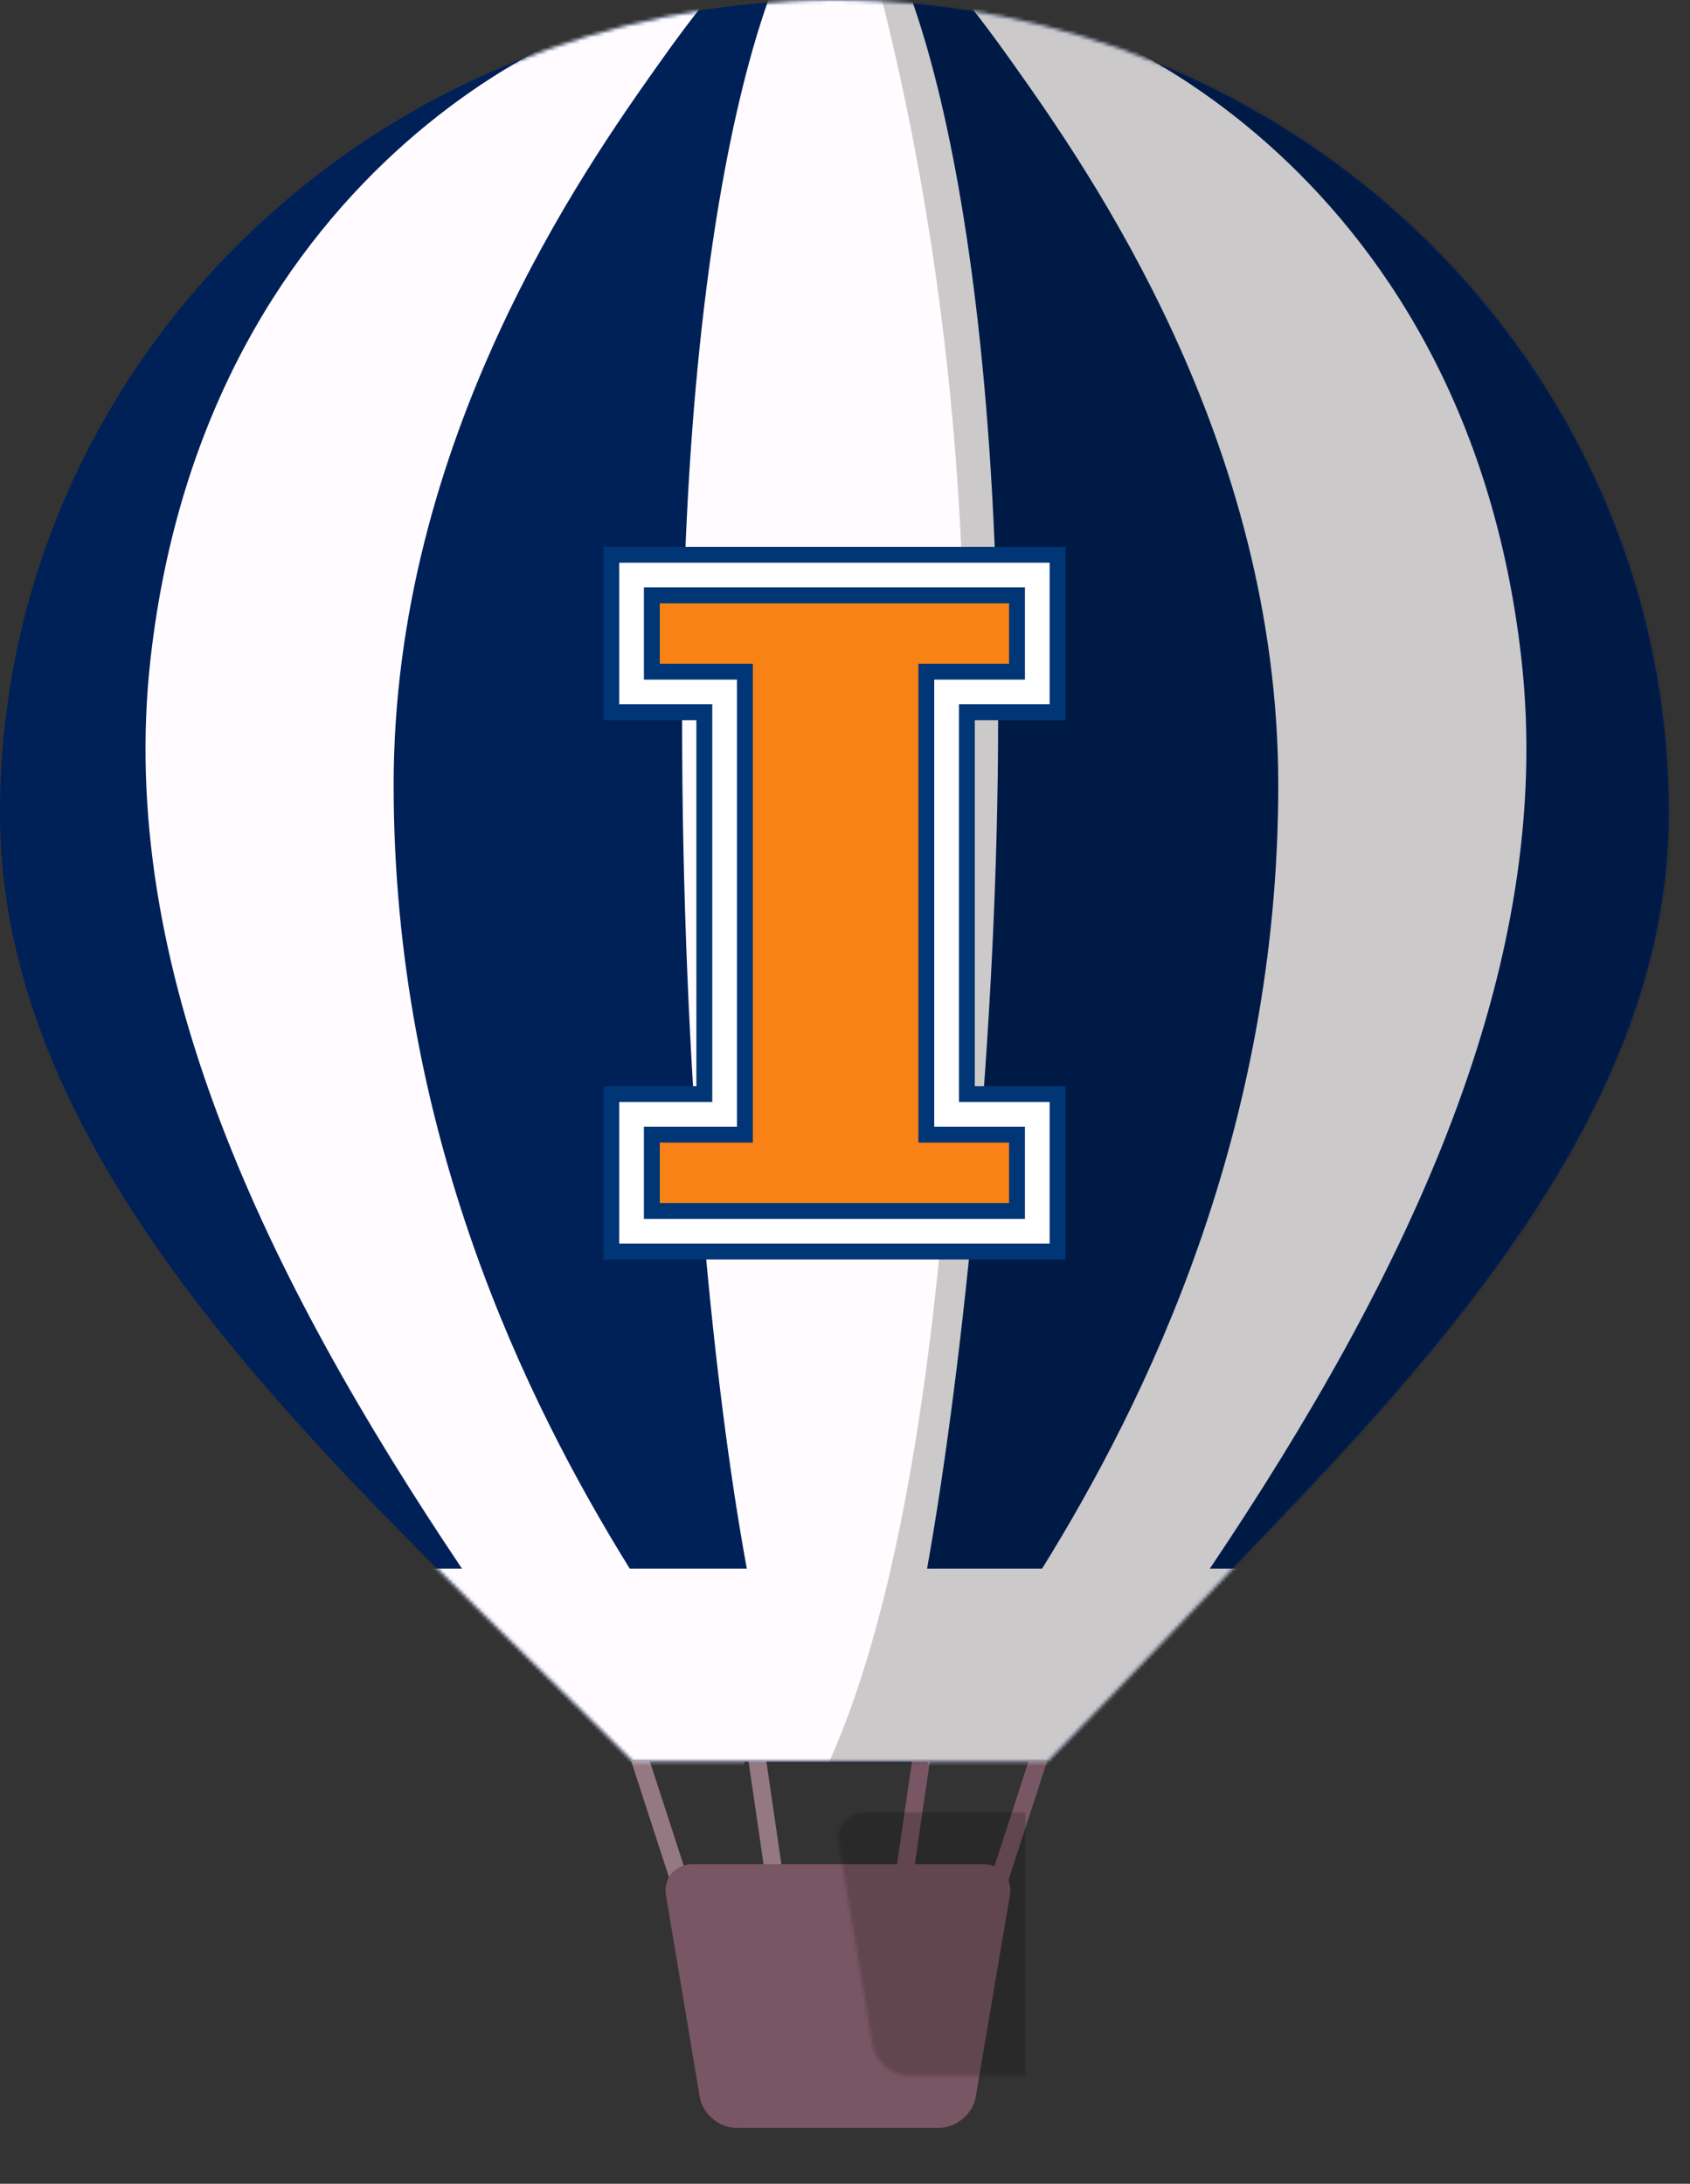 <?xml version="1.0" encoding="UTF-8" standalone="no"?>
<svg width="479px" height="619px" viewBox="0 0 479 619" version="1.1" xmlns="http://www.w3.org/2000/svg" xmlns:xlink="http://www.w3.org/1999/xlink" xmlns:sketch="http://www.bohemiancoding.com/sketch/ns">
    <rect x="0" y="0" width="479" height="619" fill="#333333" stroke="none"/>
    <!-- Generator: Sketch 3.4.2 (15857) - http://www.bohemiancoding.com/sketch -->
    <title>bln3</title>
    <desc>Created with Sketch.</desc>
    <defs>
        <path id="path-1" d="M0.607,8.869 C-0.213,3.971 3.153,0 8.124,0 L90.555,0 C95.526,0 98.884,3.966 98.055,8.869 L88.404,65.883 C87.575,70.781 82.883,74.752 77.898,74.752 L20.636,74.752 C15.663,74.752 10.967,70.786 10.147,65.883 L0.607,8.869 Z"></path>
        <path id="path-3" d="M179.277,499.235 L296.922,499.235 C319.118,476.616 341.459,452.83 365.201,427.971 C420.59,369.975 473,305.364 473,230.557 C473,103.224 367.115,0 236.5,0 C105.885,0 0,103.224 0,230.557 C0,337.333 105.253,424.568 179.277,499.235 Z"></path>
        <path id="path-5" d="M179,163 L179,196.134 L205.382,196.134 L205.382,315.866 L179,315.866 L179,349 L294,349 L294,315.866 L268.294,315.866 L268.294,196.134 L294,196.134 L294,163 L179,163 Z"></path>
    </defs>
    <g id="Page-2" stroke="none" stroke-width="1" fill="none" fill-rule="evenodd" sketch:type="MSPage">
        <g id="bln3" sketch:type="MSArtboardGroup">
            <g id="ballon-+-University-of-Illino-+-B.S-Computer-Enginee" sketch:type="MSLayerGroup">
                <g id="Group" transform="translate(175.281, 476.222)" stroke-width="5" sketch:type="MSShapeGroup" stroke-linecap="square">
                    <path d="M0.561,5.448 L19.09,62.469" id="Line" stroke="#947882"></path>
                    <path d="M36.083,0.315 L43.606,51.818" id="Line-Copy" stroke="#947882"></path>
                    <path d="M81.538,0.293 L89.061,51.796" id="Line-Copy" stroke="#795663" transform="translate(85.3, 26.044) scale(-1, 1) translate(-85.3, -26.044) "></path>
                    <path d="M106.026,5.448 L124.555,62.469" id="Line" stroke="#795663" transform="translate(115.304, 33.971) scale(-1, 1) translate(-115.304, -33.971) "></path>
                </g>
                <g id="Rectangle-7" transform="translate(188.169, 528.42)">
                    <mask id="mask-2" sketch:name="Mask" fill="white">
                        <use xlink:href="#path-1"></use>
                    </mask>
                    <use id="Mask" fill="#795663" sketch:type="MSShapeGroup" xlink:href="#path-1"></use>
                    <rect fill-opacity="0.2" fill="#000000" sketch:type="MSShapeGroup" mask="url(#mask-2)" x="48.975" y="-14.822" width="53.486" height="92.151"></rect>
                </g>
                <g id="Rectangle-6">
                    <mask id="mask-4" sketch:name="Mask" fill="white">
                        <use xlink:href="#path-3"></use>
                    </mask>
                    <use id="Mask" fill="#002058" sketch:type="MSShapeGroup" xlink:href="#path-3"></use>
                    <path d="M211.04,499.421 L262.854,499.421 C265.914,505.032 234.315,593.593 304.056,499.421 L363.45,499.421 L363.45,444.646 L342.9,444.646 C398.324,362.141 441.155,274.226 431.182,186.464 C415.162,45.48 305.289,-2.56206789e-08 278.182,-2.56206789e-08 C270.129,-2.56206789e-08 265.34,-12.675 286.966,17.797 C308.592,48.27 362.303,124.675 362.303,222.493 C362.303,320.897 324.709,397.303 295.352,444.646 L262.764,444.646 C273.163,386.341 282.898,290.522 282.898,203.836 C282.898,39.299 252.002,-31.124 238.111,-31.124 C224.22,-31.124 193.324,39.299 193.324,203.836 C193.324,303.838 201.902,391.368 211.673,444.646 L178.499,444.646 C149.145,397.3 111.57,320.909 111.57,222.529 C111.57,124.712 165.282,48.306 186.908,17.834 C208.533,-12.639 203.745,0.036 195.692,0.036 C168.584,0.036 58.712,45.516 42.691,186.5 C32.72,274.25 75.537,362.151 130.949,444.646 L112.772,444.646 L112.772,499.421 L169.79,499.421 C239.722,593.862 207.818,504.675 211.04,499.421 Z" fill="#FFFBFE" sketch:type="MSShapeGroup" mask="url(#mask-4)"></path>
                    <path d="M210.952,-107.781 C230.876,-113.987 251.733,-117.283 273.212,-117.283 C413.803,-117.283 527.775,23.944 527.775,198.157 C527.775,372.37 404.886,509.133 264.295,509.133 C249.666,509.133 244.243,512.069 230.289,509.133 C261.595,450.005 273.281,330.203 273.281,192.035 C273.281,68.823 244.915,-42.071 210.952,-107.781 L210.952,-107.781 Z" id="Oval-10" fill-opacity="0.2" fill="#000000" sketch:type="MSShapeGroup" mask="url(#mask-4)"></path>
                    <g id="Shape">
                        <use stroke="#003676" stroke-width="16" fill="#F88216" fill-rule="evenodd" sketch:type="MSShapeGroup" mask="url(#mask-4)" xlink:href="#path-5"></use>
                        <use stroke="#FFFFFF" stroke-width="7" fill="none" xlink:href="#path-5"></use>
                    </g>
                </g>
            </g>
        </g>
    </g>
</svg>